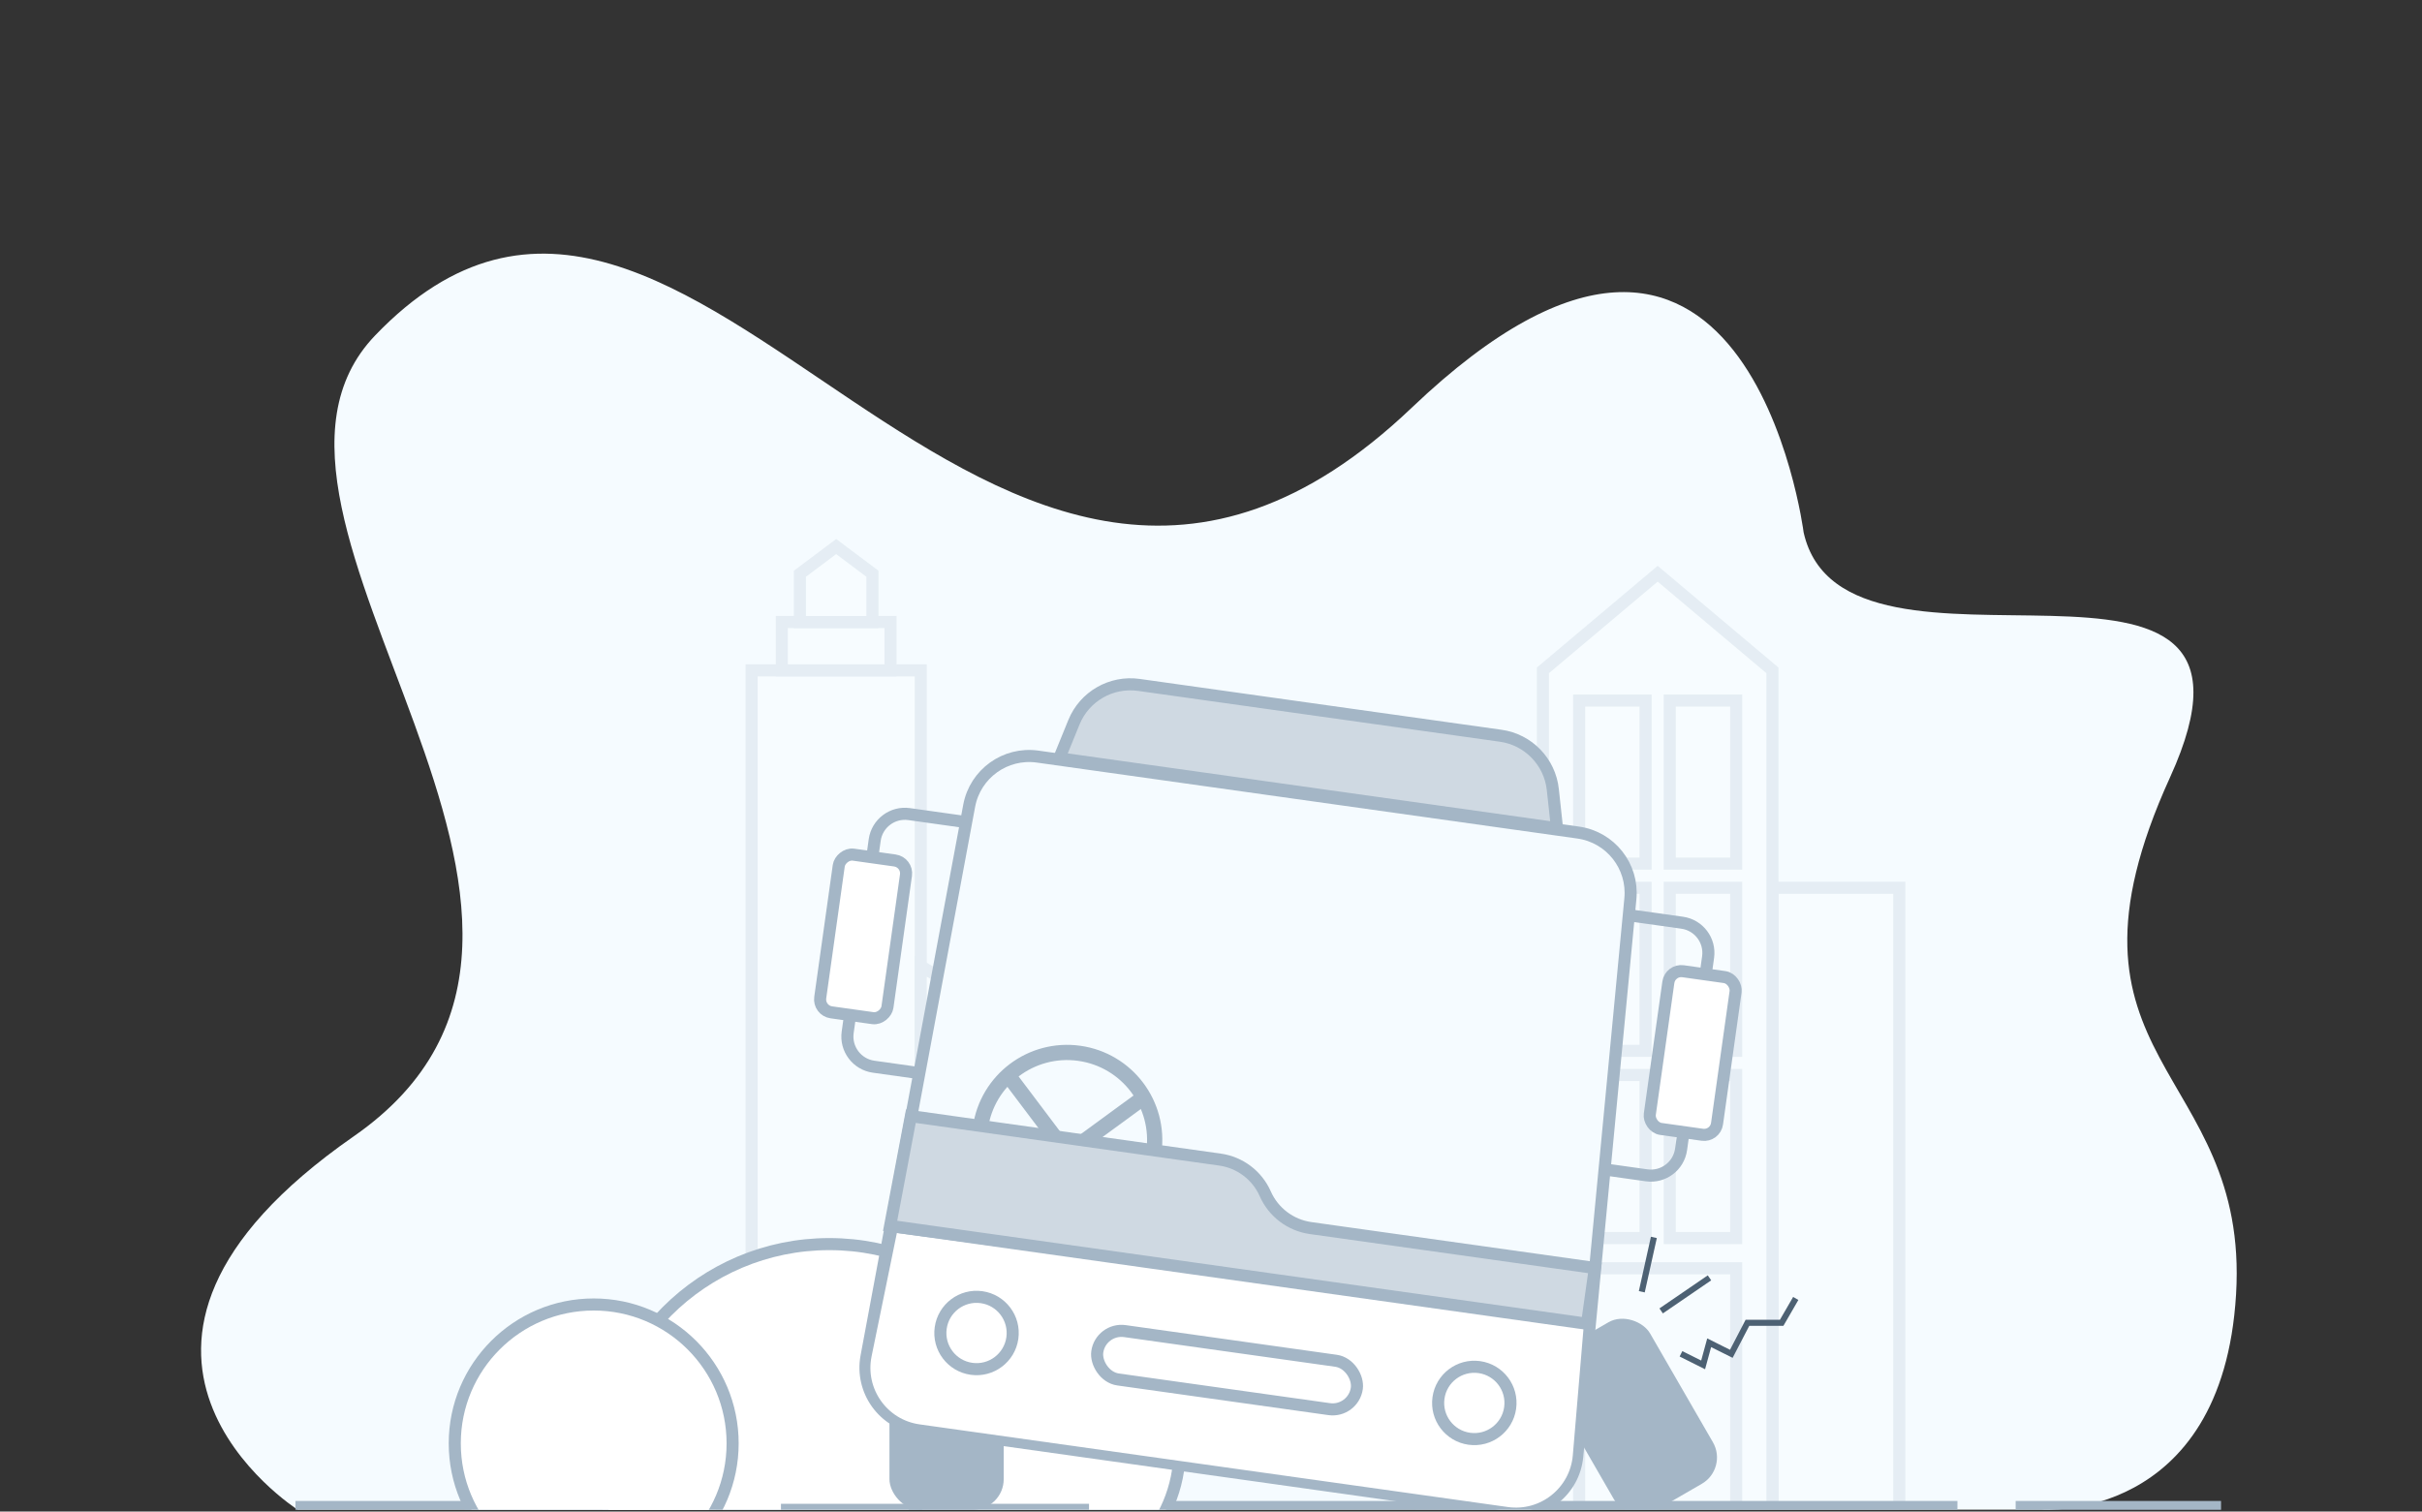 <svg width="322" height="201" viewBox="0 0 322 201" fill="none" xmlns="http://www.w3.org/2000/svg">
<rect x="0" y="0" width="322" height="201" fill="#333333" stroke="none"/>
<g clip-path="url(#clip0_4_17935)">
<g clip-path="url(#clip1_4_17935)">
<path d="M239.79 70.803C239.79 70.803 232.241 11.733 187.702 54.202C130.606 108.641 92.227 0.442 49.871 44.608C26.732 68.735 87.878 122.695 47.041 151.093C6.204 179.49 39.575 200.75 39.575 200.75H271.458C271.458 200.75 295.464 202.483 297.281 172.108C299.095 141.733 271.19 141.365 288.509 103.353C305.828 65.342 245.233 94.997 239.79 70.803Z" fill="#F5FBFF"/>
<g opacity="0.2">
<rect x="235.643" y="118.052" width="16.864" height="82.716" fill="white" stroke="#A4B6C6" stroke-width="1.606"/>
<rect x="188.261" y="154.19" width="16.864" height="46.578" fill="white" stroke="#A4B6C6" stroke-width="1.606"/>
<path d="M205.125 89.141L220.383 76.292L235.642 89.141V200.768H205.125V89.141Z" fill="white" stroke="#A4B6C6" stroke-width="1.606"/>
<rect x="209.943" y="93.156" width="8.834" height="21.683" fill="white" stroke="#A4B6C6" stroke-width="1.606"/>
<rect x="209.943" y="118.052" width="8.834" height="21.683" fill="white" stroke="#A4B6C6" stroke-width="1.606"/>
<rect x="209.943" y="142.947" width="8.834" height="21.683" fill="white" stroke="#A4B6C6" stroke-width="1.606"/>
<rect x="221.99" y="93.156" width="8.834" height="21.683" fill="white" stroke="#A4B6C6" stroke-width="1.606"/>
<rect x="221.99" y="118.052" width="8.834" height="21.683" fill="white" stroke="#A4B6C6" stroke-width="1.606"/>
<rect x="221.99" y="142.947" width="8.834" height="21.683" fill="white" stroke="#A4B6C6" stroke-width="1.606"/>
<rect x="209.943" y="168.645" width="20.88" height="32.123" fill="white" stroke="#A4B6C6" stroke-width="1.606"/>
<rect x="99.923" y="89.141" width="22.486" height="111.627" fill="white" stroke="#A4B6C6" stroke-width="1.606"/>
<rect x="103.938" y="82.716" width="14.455" height="6.425" fill="white" stroke="#A4B6C6" stroke-width="1.606"/>
<path d="M106.348 76.292L111.166 72.678L115.985 76.292V82.716H106.348V76.292Z" fill="white" stroke="#A4B6C6" stroke-width="1.606"/>
<path d="M122.409 128.491L144.895 141.341V200.768H122.409V128.491Z" fill="white" stroke="#A4B6C6" stroke-width="1.606"/>
</g>
<path d="M39.28 200.389H260.238" stroke="#A4B6C6" stroke-width="1.606" stroke-miterlimit="10"/>
<path d="M267.977 200.389H295.284" stroke="#A4B6C6" stroke-width="1.606" stroke-miterlimit="10"/>
</g>
<circle cx="110.25" cy="195.95" r="30.517" fill="white" stroke="#A4B6C6" stroke-width="1.606"/>
<circle cx="78.93" cy="191.934" r="18.471" fill="white" stroke="#A4B6C6" stroke-width="1.606"/>
<circle cx="138.358" cy="192.737" r="18.471" fill="white" stroke="#A4B6C6" stroke-width="1.606"/>
<rect x="118.252" y="175.939" width="15.188" height="24.807" rx="4.05" fill="#A4B6C6"/>
<rect x="204.196" y="181.398" width="15.188" height="24.807" rx="4.05" transform="rotate(-30 204.196 181.398)" fill="#A4B6C6"/>
<path d="M128.852 107.144C129.646 102.884 133.652 100.004 137.943 100.607L209.82 110.709C214.111 111.312 217.167 115.185 216.756 119.498L209.692 193.659C209.255 198.254 205.072 201.555 200.501 200.912L122.037 189.885C117.466 189.243 114.355 184.917 115.201 180.379L128.852 107.144Z" fill="#F5FBFF" stroke="#A4B6C6" stroke-width="1.606"/>
<path d="M118.835 163.396L211.117 175.654L209.608 193.558C209.218 198.192 205.014 201.547 200.409 200.899L122.188 189.906C117.56 189.256 114.441 184.836 115.379 180.258L118.835 163.396Z" fill="white" stroke="#A4B6C6" stroke-width="1.013"/>
<path d="M142.779 96.037C144.18 92.602 147.734 90.558 151.408 91.074L199.518 97.835C203.191 98.352 206.045 101.297 206.444 104.985L207.002 110.134L140.824 100.834L142.779 96.037Z" fill="#CFD9E2" stroke="#A4B6C6" stroke-width="1.606"/>
<circle cx="141.87" cy="151.594" r="11.644" transform="rotate(8 141.87 151.594)" stroke="#A4B6C6" stroke-width="2.025"/>
<path d="M152.132 145.879L141.875 153.384L134.334 143.378" stroke="#A4B6C6" stroke-width="2.025"/>
<path d="M210.992 176.029L118.338 163.007L121.099 148.42L162.193 154.195C164.853 154.569 167.131 156.291 168.216 158.748C169.301 161.205 171.579 162.927 174.239 163.301L212.035 168.613L210.992 176.029Z" fill="#CFD9E2" stroke="#A4B6C6" stroke-width="1.606"/>
<circle cx="129.828" cy="177.254" r="4.81" transform="rotate(8 129.828 177.254)" stroke="#A4B6C6" stroke-width="1.606"/>
<circle cx="196.007" cy="186.554" r="4.81" transform="rotate(8 196.007 186.554)" stroke="#A4B6C6" stroke-width="1.606"/>
<rect x="146.332" y="176.55" width="34.846" height="6.494" rx="3.247" transform="rotate(8 146.332 176.55)" stroke="#A4B6C6" stroke-width="1.606"/>
<rect x="222.045" y="128.908" width="9.026" height="21.176" rx="1.728" transform="rotate(8 222.045 128.908)" fill="white" stroke="#A4B6C6" stroke-width="1.606"/>
<path d="M216.622 121.711L223.641 122.698C225.856 123.009 227.399 125.057 227.088 127.272L226.806 129.278" stroke="#A4B6C6" stroke-width="1.606"/>
<path d="M212.904 155.442L218.92 156.288C221.136 156.599 223.184 155.056 223.495 152.841L223.777 150.835" stroke="#A4B6C6" stroke-width="1.606"/>
<rect x="-0.907" y="0.683" width="9.026" height="21.176" rx="1.728" transform="matrix(-0.99 -0.139 -0.139 0.99 119.884 113.86)" fill="white" stroke="#A4B6C6" stroke-width="1.606"/>
<path d="M127.884 109.24L120.865 108.254C118.65 107.942 116.602 109.486 116.29 111.701L116.009 113.706" stroke="#A4B6C6" stroke-width="1.606"/>
<path d="M122.16 142.689L116.144 141.844C113.929 141.533 112.386 139.485 112.697 137.269L112.979 135.264" stroke="#A4B6C6" stroke-width="1.606"/>
<path d="M223.483 180.022L226.428 181.494L227.231 178.55L230.176 180.022L232.317 175.9H236.868L238.742 172.661" stroke="#4D6173" stroke-width="0.803"/>
<line x1="218.273" y1="171.77" x2="219.879" y2="164.543" stroke="#4D6173" stroke-width="0.803"/>
<line x1="220.847" y1="174.317" x2="227.272" y2="169.92" stroke="#4D6173" stroke-width="0.803"/>
<line x1="103.826" y1="200.367" x2="144.783" y2="200.367" stroke="#A4B6C6" stroke-width="0.803"/>
</g>
<defs>
<clipPath id="clip0_4_17935">
<rect width="321.229" height="200.768" fill="white" transform="translate(0.229)"/>
</clipPath>
<clipPath id="clip1_4_17935">
<rect width="270.884" height="167.123" fill="white" transform="translate(26.73 33.729)"/>
</clipPath>
</defs>
</svg>
